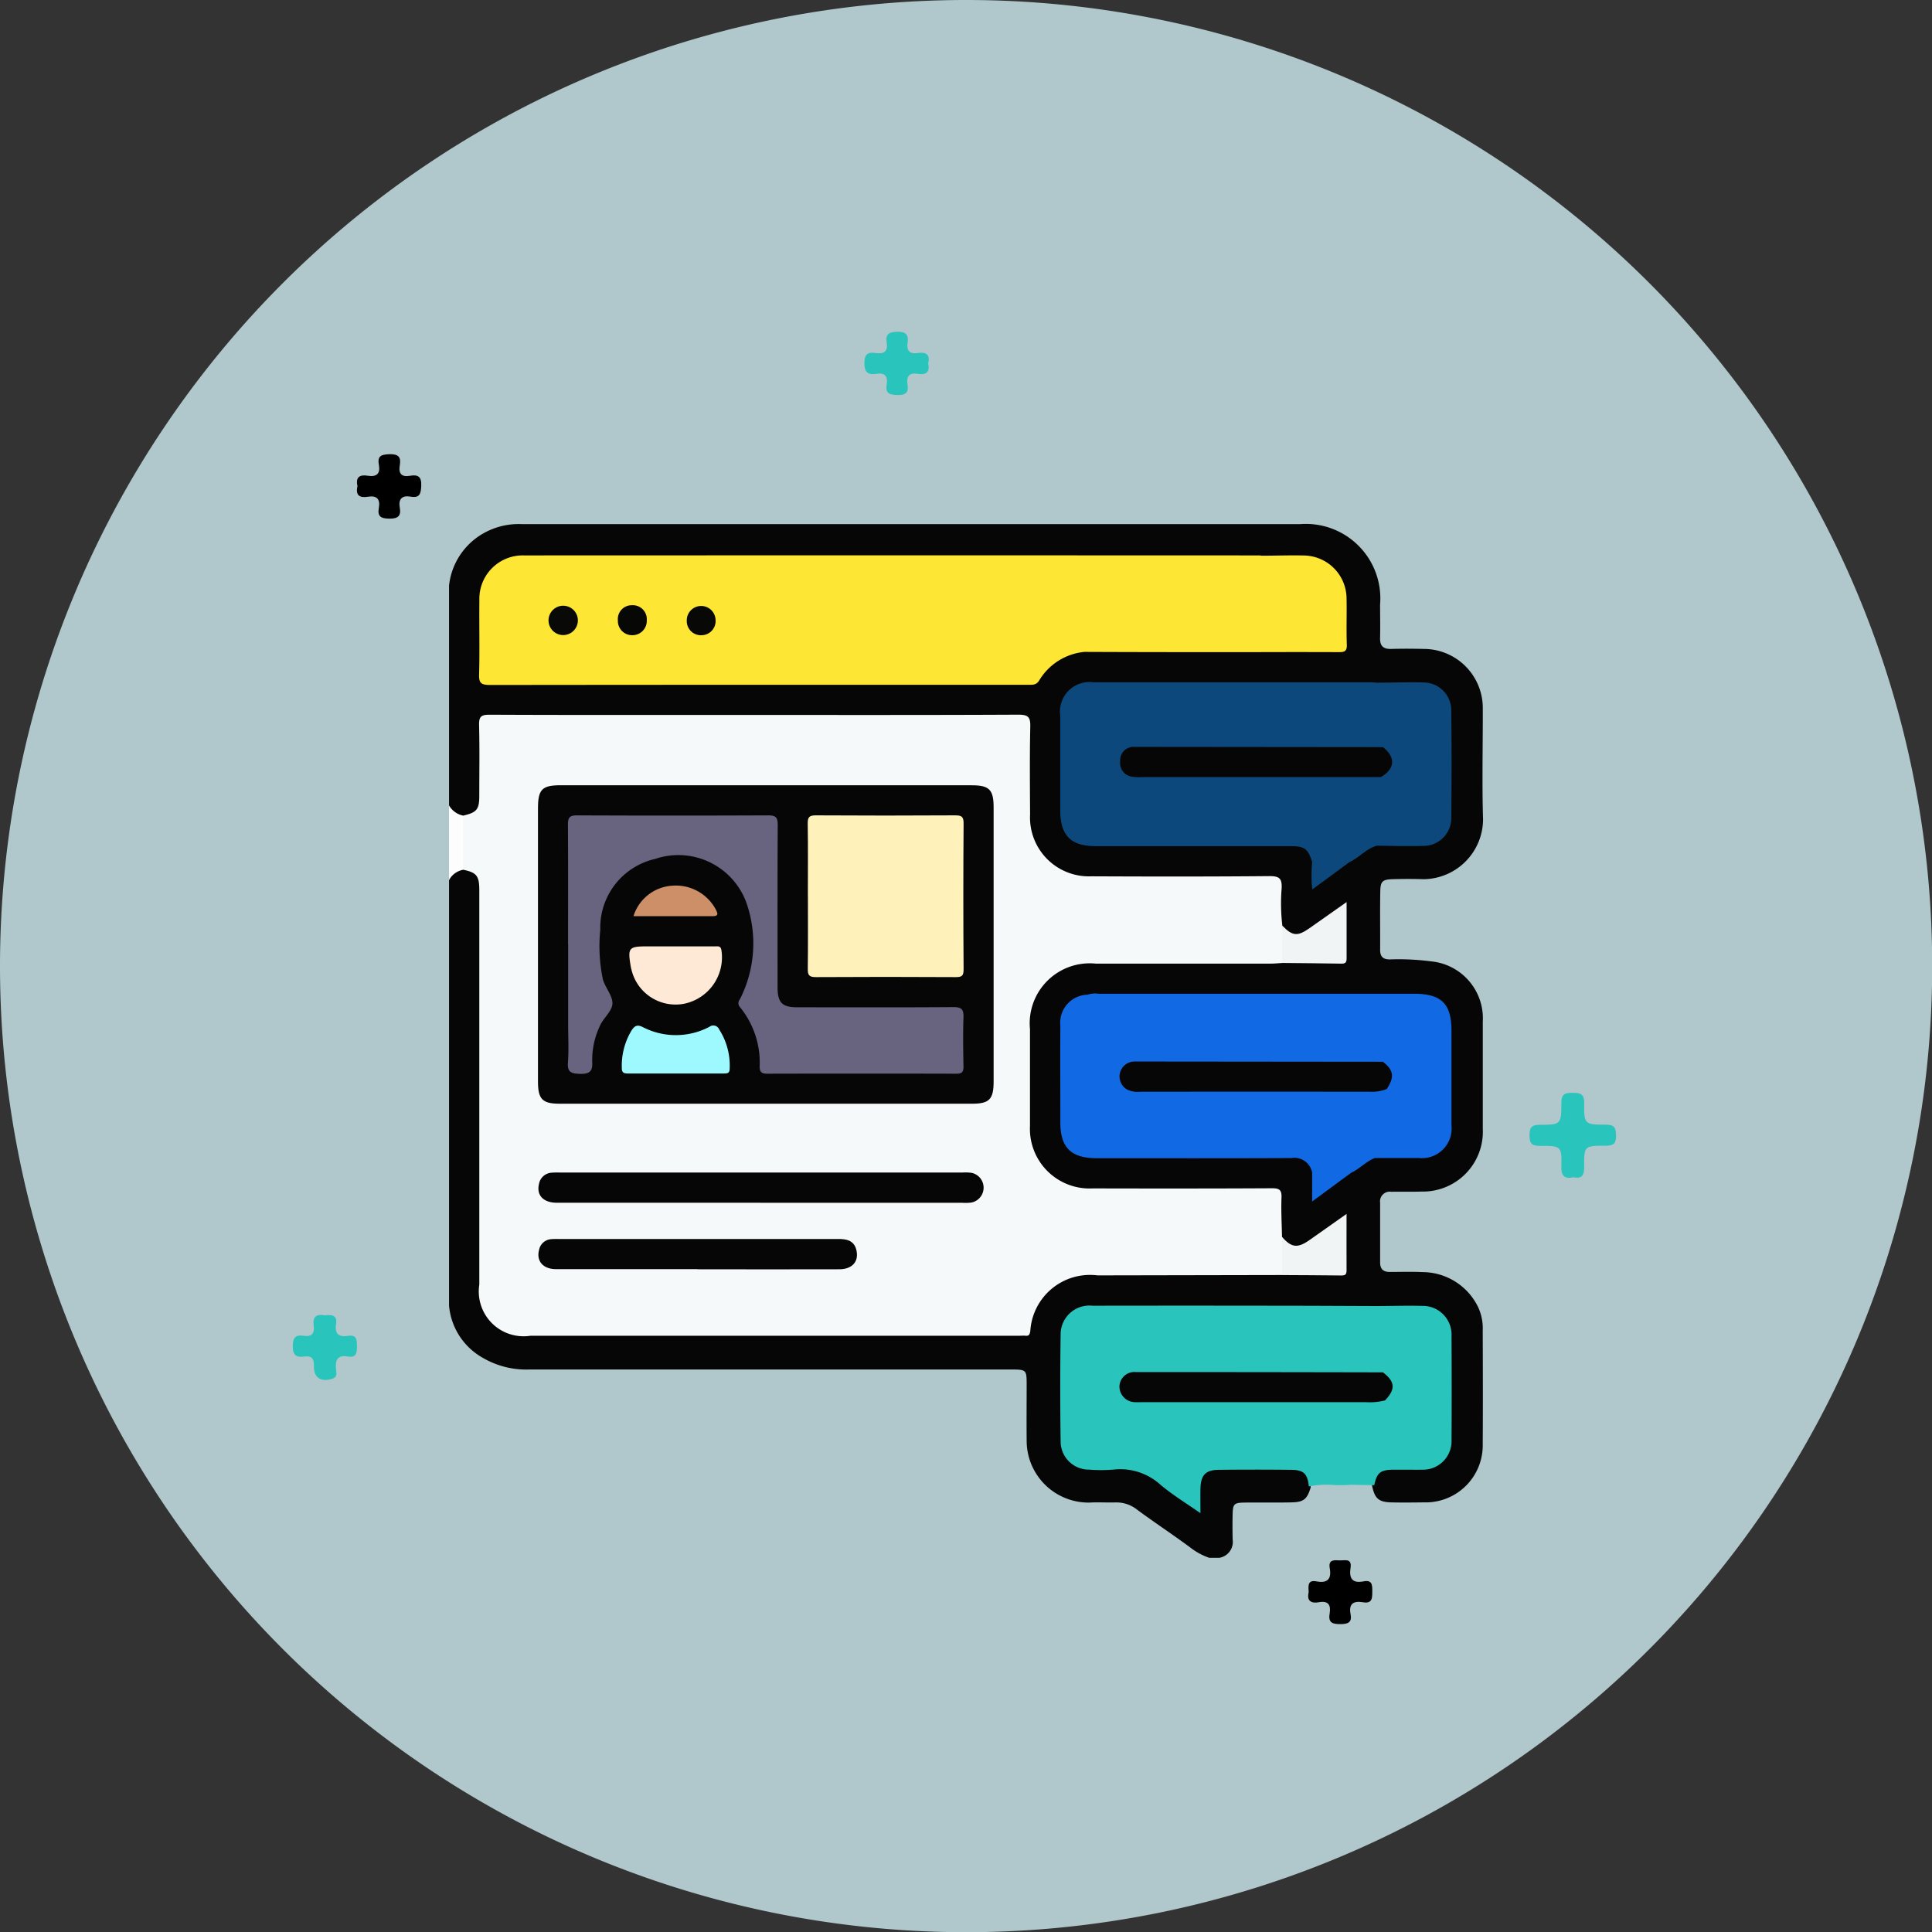 <svg id="Grupo_156636" data-name="Grupo 156636" xmlns="http://www.w3.org/2000/svg" width="87.191" height="87.191" viewBox="0 0 87.191 87.191">
  <rect x="0" y="0" width="87.191" height="87.191" fill="#333333" stroke="none"/>
  <path id="Trazado_127482" data-name="Trazado 127482" d="M43.6,0A43.6,43.6,0,1,1,0,43.6,43.6,43.6,0,0,1,43.6,0Z" fill="#b0c8cb"/>
  <g id="Grupo_156595" data-name="Grupo 156595" transform="translate(13.211 14.972)">
    <path id="Trazado_127053" data-name="Trazado 127053" d="M15.294,123.444c.4.089.493-.1.489-.473-.01-.936.006-.952.974-.947.36,0,.472-.11.465-.466-.007-.332-.067-.487-.451-.485-.972,0-1-.016-.986-.986,0-.439-.211-.447-.536-.45s-.494.051-.494.441c0,.982-.02,1-.979,1-.371,0-.459.132-.46.477s.087.477.458.475c.978-.006,1,.013.98.939-.01.43.149.556.539.48" transform="translate(42.499 -85.289)" fill="#29c4bb"/>
    <path id="Trazado_127054" data-name="Trazado 127054" d="M213.439,151.159c-.358-.068-.556.05-.5.455.049.339-.068.528-.443.47s-.5.078-.5.473c0,.414.166.509.519.462.337-.046.444.1.437.437-.011.525.315.727.823.568.241-.075.189-.268.173-.42-.042-.415.053-.67.543-.586.379.064.4-.173.4-.465s-.012-.527-.4-.467c-.415.064-.611-.088-.542-.526.066-.419-.2-.437-.512-.4" transform="translate(-211.994 -106.771)" fill="#29c4bb"/>
    <path id="Trazado_127055" data-name="Trazado 127055" d="M207.477,69.073c-.092.4.09.536.465.473.405-.068.571.1.5.5s.1.483.477.487.536-.112.469-.491c-.072-.4.1-.57.5-.5s.452-.139.468-.489c.018-.41-.141-.518-.5-.455-.389.068-.533-.093-.468-.473.063-.363-.054-.51-.459-.5-.357.013-.563.063-.486.472s-.1.563-.5.5c-.375-.063-.557.071-.464.47" transform="translate(-204.556 -62.099)" fill="#010000"/>
    <path id="Trazado_127056" data-name="Trazado 127056" d="M51.8,186.444c-.087.373.1.509.469.442.437-.079.541.148.478.517-.07.41.129.473.489.471.344,0,.529-.08.456-.45-.095-.487.149-.606.568-.535s.41-.2.412-.493-.006-.528-.395-.451c-.523.1-.656-.148-.586-.615.068-.448-.274-.319-.5-.332s-.51-.046-.44.343c.087.48-.081.7-.59.605-.424-.081-.372.214-.36.5" transform="translate(-5.952 -129.55)" fill="#010000"/>
    <path id="Trazado_127057" data-name="Trazado 127057" d="M124.64,17.234c.1-.425-.135-.508-.483-.456s-.5-.1-.449-.452-.051-.518-.46-.509c-.376.008-.548.105-.483.491s-.116.525-.487.469c-.344-.052-.517.031-.519.451s.16.546.536.487c.4-.063.531.117.47.487-.069.415.154.463.5.47.374.008.5-.133.44-.475-.06-.376.079-.547.471-.482s.546-.094.461-.482" transform="translate(-95.96 -15.817)" fill="#29c4bb"/>
  </g>
  <g id="Grupo_158029" data-name="Grupo 158029" transform="translate(20.265 23.654)">
    <g id="Grupo_158030" data-name="Grupo 158030">
      <path id="Trazado_131410" data-name="Trazado 131410" d="M0,35.268v-19.2A.7.7,0,0,1,.761,15.5a.867.867,0,0,1,.745.894c.017.212.01.424.01.636q0,8.6,0,17.191a2.566,2.566,0,0,0,.2,1.2,1.846,1.846,0,0,0,1.542,1.052,5.409,5.409,0,0,0,.591.01H25.177c.136,0,.273-.008.409,0a.462.462,0,0,0,.547-.414,2.96,2.96,0,0,1,3.146-2.327c2.743.048,5.488-.008,8.231.024.786,0,1.574-.009,2.36.006.371.007.519-.133.505-.506-.022-.586.007-1.173-.016-1.83-.564.334-1.02.7-1.508,1.023a.848.848,0,0,1-1.356-.334,6.6,6.6,0,0,1-.047-1.269c-.009-.7-.015-.718-.7-.719-2.409,0-4.82-.059-7.227.017a3.081,3.081,0,0,1-3.46-3.458c.061-1.224.05-2.455,0-3.681-.076-1.986,1.041-3.343,3.328-3.363,1.318-.012,2.636-.006,3.955,0,1.394,0,2.788-.018,4.181.011.787,0,1.575-.006,2.363,0,.342,0,.5-.118.49-.477-.017-.586,0-1.174-.009-1.834-.405.238-.725.483-1.056.71-.175.12-.341.253-.526.358a.81.81,0,0,1-1.288-.334,7.555,7.555,0,0,1-.053-1.406c-.016-.6-.051-.645-.655-.647-2.533-.005-5.067-.057-7.6.017a2.968,2.968,0,0,1-3.132-3.124c.034-1.152.008-2.3.006-3.458,0-.7-.013-.718-.706-.718q-5.164,0-10.329,0H2.471c-.151,0-.3.01-.455,0-.373-.025-.507.148-.5.513.008,1,.018,2,0,3a.879.879,0,0,1-.741.992A.7.7,0,0,1,0,12.7V2.775A3.091,3.091,0,0,1,1.526.43,3.233,3.233,0,0,1,3.311,0H38.4a3.363,3.363,0,0,1,3.618,3.632c0,.5.012,1,0,1.5-.011.376.152.513.516.5.485-.014.971-.011,1.456,0a2.666,2.666,0,0,1,2.663,2.7c.005,1.668-.038,3.338.012,5.005a2.713,2.713,0,0,1-2.688,2.687c-.469-.015-.941-.014-1.41,0-.443.017-.531.1-.54.548-.017.879,0,1.759-.007,2.639,0,.309.13.434.436.433a11.366,11.366,0,0,1,1.861.088,2.582,2.582,0,0,1,2.336,2.72q0,2.412,0,4.823a2.705,2.705,0,0,1-2.768,2.846c-.455.016-.91,0-1.365.009a.439.439,0,0,0-.5.5c0,.9,0,1.79,0,2.685,0,.309.142.435.443.434.485,0,.972-.019,1.456.007a2.8,2.8,0,0,1,2.526,1.585,2.277,2.277,0,0,1,.205,1.06c.006,1.7.012,3.4,0,5.1A2.575,2.575,0,0,1,44,44.148c-.5.006-1,.013-1.5,0-.553-.019-.727-.182-.843-.752a.785.785,0,0,1,.726-.835,7.153,7.153,0,0,1,1.4-.057,1.183,1.183,0,0,0,1.306-1.29q.019-2.2,0-4.408c-.009-.952-.446-1.375-1.408-1.389-.636-.009-1.272,0-1.908-.005-4.079.009-8.158,0-12.237,0-.212,0-.425-.008-.637.012a1.172,1.172,0,0,0-1.156,1.132c-.052,1.606-.058,3.214,0,4.82a1.127,1.127,0,0,0,1.234,1.12c.364.006.73.026,1.091,0a2.705,2.705,0,0,1,1.939.629c.443.344.907.661,1.371.975.227.154.331.092.33-.174-.006-1.3.611-1.437,1.608-1.426.849.009,1.7-.029,2.547.017.72.039.98.3,1.025.95-.161.538-.314.668-.861.681-.71.017-1.421,0-2.132.009-.469.008-.518.062-.531.526-.01.378-.007.756,0,1.134a.73.73,0,0,1-.6.833h-.455a2.936,2.936,0,0,1-.871-.476c-.792-.586-1.618-1.127-2.409-1.715a1.505,1.505,0,0,0-.975-.308c-.379.011-.759-.017-1.137.006a2.794,2.794,0,0,1-2.849-2.805c-.009-.834,0-1.668,0-2.5,0-.694-.009-.7-.717-.7q-10.874,0-21.748,0a3.881,3.881,0,0,1-2.087-.532A3,3,0,0,1,0,35.268" transform="translate(0 0)" fill="#060606"/>
      <path id="Trazado_131411" data-name="Trazado 131411" d="M.637,45.983A.9.9,0,0,0,0,46.447V43.079a.959.959,0,0,0,.637.459.535.535,0,0,1,.141.369q.029.853,0,1.707a.516.516,0,0,1-.141.368" transform="translate(0 -30.383)" fill="#fdfdfd"/>
      <path id="Trazado_131412" data-name="Trazado 131412" d="M2.161,36.178V33.734c.616-.143.727-.276.728-.893,0-1.062.018-2.123-.009-3.184-.009-.369.072-.478.462-.477,3.685.017,7.37.01,11.055.01,4.276,0,8.553.009,12.83-.012.457,0,.538.131.528.551-.029,1.319-.015,2.638-.009,3.958a2.658,2.658,0,0,0,2.765,2.786c2.684.012,5.369.016,8.053-.009.459,0,.555.133.535.557a8.537,8.537,0,0,0,.032,1.68,2.2,2.2,0,0,1-.012,1.684c-.166.01-.331.027-.5.028q-3.956,0-7.911,0a2.709,2.709,0,0,0-2.966,2.959c0,1.455,0,2.91,0,4.364a2.692,2.692,0,0,0,2.831,2.822c2.7.006,5.4.008,8.093-.007.341,0,.44.08.427.425-.023.589.012,1.18.023,1.771a2.259,2.259,0,0,1,0,1.72q-4.163.008-8.325.016A2.7,2.7,0,0,0,27.756,57c-.027.144-.053.222-.212.207-.09-.009-.182,0-.273,0H5.2A2.022,2.022,0,0,1,2.89,54.9q0-8.895,0-17.789c0-.66-.118-.808-.728-.935" transform="translate(-1.524 -20.579)" fill="#f6f9f9"/>
      <path id="Unión_20" data-name="Unión 20" d="M8983.477,4717.571c.031-1.123,0-2.244.013-3.367a1.958,1.958,0,0,1,2.012-2.016q16.585-.007,33.171,0c.045,0,.09.009.136.013.636,0,1.272-.025,1.908-.009a1.951,1.951,0,0,1,1.909,1.932c.016.7-.014,1.4.012,2.094.011.306-.118.337-.372.335q-1.884-.007-3.77,0h-2.512q-2.591,0-5.187-.011a2.679,2.679,0,0,0-2.04,1.284c-.134.224-.308.2-.5.2h-8.417q-7.941,0-15.88.009C8983.592,4718.031,8983.465,4717.965,8983.477,4717.571Z" transform="translate(-8982.121 -4710.776)" fill="#fee734" stroke="rgba(0,0,0,0)" stroke-miterlimit="10" stroke-width="1"/>
      <path id="Unión_21" data-name="Unión 21" d="M8988,4720.266a2.7,2.7,0,0,0-2.131-.68,6.779,6.779,0,0,1-1.091,0,1.273,1.273,0,0,1-1.281-1.274q-.034-2.413,0-4.823a1.3,1.3,0,0,1,1.443-1.3q4.213-.007,8.422,0c1.441,0,2.88.009,4.321.014.712,0,1.424-.025,2.133-.007a1.3,1.3,0,0,1,1.323,1.371c.007,1.559.01,3.118,0,4.676a1.29,1.29,0,0,1-1.342,1.346c-.229.007-.456,0-.685,0-.212,0-.422,0-.633,0-.562.014-.709.145-.828.7l-1.051-.021a5.564,5.564,0,0,1-.8.011,4.065,4.065,0,0,0-1.1.066c-.065-.579-.228-.746-.811-.75q-1.613-.017-3.23,0c-.623,0-.838.232-.852.865-.007.327,0,.655,0,1.091C8989.14,4721.088,8988.534,4720.717,8988,4720.266Zm10.079-3.86a.383.383,0,0,1,.048.031.15.15,0,0,1,.033-.14.612.612,0,0,0-.072-.942.167.167,0,0,1-.05-.082h0a2.194,2.194,0,0,1-.766.063q-4.91,0-9.822,0a2.956,2.956,0,0,0-.68.039.477.477,0,0,0-.414.424.491.491,0,0,0,.287.477,1.109,1.109,0,0,0,.619.12q1.827,0,3.657,0c2.3,0,4.595.009,6.893-.016h.067A.671.671,0,0,1,8998.074,4716.405Z" transform="translate(-8955.896 -4676.916)" fill="#29c4bb" stroke="rgba(0,0,0,0)" stroke-miterlimit="10" stroke-width="1"/>
      <path id="Unión_24" data-name="Unión 24" d="M8994.842,4720.261a.815.815,0,0,0-.937-.653c-2.928.014-5.855.007-8.783.007-1.157,0-1.643-.477-1.643-1.618,0-1.457-.007-2.912,0-4.369a1.265,1.265,0,0,1,1.233-1.392,1.022,1.022,0,0,1,.493-.043q7.122,0,14.24,0c1.227,0,1.686.454,1.686,1.661q0,2.138,0,4.276a1.339,1.339,0,0,1-1.457,1.477c-.667,0-1.335,0-2,0-.4.149-.682.488-1.068.662l-1.764,1.3Zm3.1-3.813a.638.638,0,0,1,.236.031l.027.016v0a1.491,1.491,0,0,0-.119-1.141s-.007,0-.01,0a2.432,2.432,0,0,1-.723.047q-4.954,0-9.91,0a2.993,2.993,0,0,0-.68.039.477.477,0,0,0-.423.463.5.5,0,0,0,.353.479,1.513,1.513,0,0,0,.626.082c1.265,0,2.53,0,3.795,0,2.266,0,4.531.009,6.795-.018Z" transform="translate(-8955.891 -4690.999)" fill="#1169e3" stroke="rgba(0,0,0,0)" stroke-miterlimit="10" stroke-width="1"/>
      <path id="Unión_23" data-name="Unión 23" d="M8994.843,4720.293h0c-.192-.6-.342-.711-.983-.711q-4.392,0-8.78,0c-1.127,0-1.6-.477-1.606-1.6,0-1.425,0-2.851,0-4.276a1.336,1.336,0,0,1,1.5-1.52q6.236,0,12.468,0c.106,0,.212.011.318.018.709,0,1.421-.027,2.13-.009a1.256,1.256,0,0,1,1.231,1.261q.028,2.426,0,4.854a1.253,1.253,0,0,1-1.231,1.26c-.709.021-1.421,0-2.13-.009-.479.138-.8.542-1.238.743-.542.4-1.082.8-1.676,1.233A6.4,6.4,0,0,1,8994.843,4720.293Zm3.079-3.946a.509.509,0,0,1,.064.018c.123-.215.347-.381.3-.694-.029-.2-.211-.306-.245-.484l-.017.008a2.286,2.286,0,0,1-.764.061q-4.91,0-9.817,0a3.48,3.48,0,0,0-.635.029.494.494,0,0,0-.057.967,2.362,2.362,0,0,0,.766.063q4.84,0,9.683,0l.307,0A2.361,2.361,0,0,1,8997.922,4716.347Z" transform="translate(-8955.89 -4705.049)" fill="#0c487b" stroke="rgba(0,0,0,0)" stroke-miterlimit="10" stroke-width="1"/>
      <path id="Trazado_131421" data-name="Trazado 131421" d="M127.564,108.389q0-.86,0-1.72c.426.487.7.519,1.241.139s1.075-.757,1.67-1.178c0,.9-.005,1.73,0,2.556,0,.188-.074.224-.241.222-.892-.011-1.784-.014-2.676-.019" transform="translate(-89.97 -74.5)" fill="#f1f4f4"/>
      <path id="Trazado_131422" data-name="Trazado 131422" d="M127.567,60.627q.006-.842.012-1.684c.449.469.681.494,1.212.123s1.082-.761,1.688-1.188c0,.9,0,1.723,0,2.549,0,.181-.061.233-.236.23-.893-.016-1.786-.022-2.679-.031" transform="translate(-89.972 -40.822)" fill="#f1f4f4"/>
      <path id="Trazado_131425" data-name="Trazado 131425" d="M23.914,39.991h9.279c.788,0,.981.2.981,1q0,6.186,0,12.371c0,.8-.193,1-.978,1h-18.6c-.786,0-.985-.2-.985-1q0-6.163,0-12.326c0-.862.181-1.047,1.027-1.047h9.28" transform="translate(-9.597 -28.205)" fill="#060606"/>
      <path id="Trazado_131426" data-name="Trazado 131426" d="M23.71,100.645q-4.593,0-9.186,0c-.618,0-.936-.34-.812-.849a.614.614,0,0,1,.565-.507,3.11,3.11,0,0,1,.363-.007H32.83a1.98,1.98,0,0,1,.408.014.684.684,0,0,1-.025,1.342,2.417,2.417,0,0,1-.408.009h-9.1" transform="translate(-9.652 -70.019)" fill="#060606"/>
      <path id="Trazado_131427" data-name="Trazado 131427" d="M20.85,110.813q-3.186,0-6.372,0c-.575,0-.888-.361-.764-.854a.6.6,0,0,1,.568-.5c.09-.008.182-.007.273-.007q6.326,0,12.652,0c.4,0,.735.067.834.518.112.507-.2.848-.774.849q-3.208.006-6.417,0" transform="translate(-9.654 -77.191)" fill="#060606"/>
      <path id="Trazado_131428" data-name="Trazado 131428" d="M16.56,13.068a.662.662,0,1,1-1.323.023.662.662,0,0,1,1.323-.023" transform="translate(-10.747 -8.758)" fill="#090907"/>
      <path id="Trazado_131429" data-name="Trazado 131429" d="M26.5,13.772a.64.64,0,0,1-.653-.666.625.625,0,0,1,.624-.686.633.633,0,0,1,.68.68.646.646,0,0,1-.651.672" transform="translate(-18.227 -8.76)" fill="#070706"/>
      <path id="Trazado_131430" data-name="Trazado 131430" d="M37.073,13.774a.636.636,0,0,1-.668-.65.65.65,0,1,1,1.3-.039.64.64,0,0,1-.629.689" transform="translate(-25.676 -8.761)" fill="#080806"/>
      <path id="Trazado_131431" data-name="Trazado 131431" d="M114.543,129.846c.559.418.586.768.1,1.27a2.768,2.768,0,0,1-.85.08H103.74c-.121,0-.243.006-.364,0a.71.71,0,0,1-.718-.722.675.675,0,0,1,.742-.637q5.571,0,11.143.013" transform="translate(-72.403 -91.57)" fill="#060606"/>
      <path id="Trazado_131432" data-name="Trazado 131432" d="M114.553,82.291c.5.374.544.7.181,1.235a1.732,1.732,0,0,1-.707.122q-5.206-.007-10.413,0a1.142,1.142,0,0,1-.535-.07.676.676,0,0,1,.153-1.283.863.863,0,0,1,.181-.011l11.14.011" transform="translate(-72.418 -58.032)" fill="#060606"/>
      <path id="Trazado_131433" data-name="Trazado 131433" d="M114.627,34.112c.589.458.553.987-.093,1.355l-10.74,0a2.708,2.708,0,0,1-.454-.013.622.622,0,0,1-.567-.7.6.6,0,0,1,.614-.65c.03,0,.061,0,.091,0l11.149.011" transform="translate(-72.484 -24.051)" fill="#060606"/>
      <path id="Trazado_131434" data-name="Trazado 131434" d="M18.2,50.423c0-1.8.007-3.609-.006-5.413,0-.311.075-.414.4-.413q4.322.019,8.643,0c.35,0,.427.106.425.438-.014,2.441-.008,4.882-.007,7.323,0,.689.208.9.888.9,2.351,0,4.7.009,7.051-.008.367,0,.463.106.451.459-.026.742-.014,1.486,0,2.229,0,.231-.067.318-.309.318q-4.276-.01-8.553,0c-.26,0-.34-.085-.336-.34a3.968,3.968,0,0,0-.883-2.659.265.265,0,0,1-.011-.358,5.554,5.554,0,0,0,.292-4.367,3.266,3.266,0,0,0-4.118-1.969,3.181,3.181,0,0,0-2.473,3.188,7.34,7.34,0,0,0,.12,2.26c.119.384.464.763.426,1.114-.037.335-.427.637-.577,1a3.61,3.61,0,0,0-.334,1.588c.029.44-.122.563-.559.549-.393-.013-.57-.078-.536-.52.042-.558.01-1.121.01-1.682V50.423" transform="translate(-12.828 -31.453)" fill="#68637f"/>
      <path id="Trazado_131435" data-name="Trazado 131435" d="M54.931,48.245c0-1.091.011-2.182-.007-3.273-.005-.3.078-.375.374-.373q3.137.019,6.274,0c.273,0,.39.037.387.358q-.024,3.3,0,6.591c0,.28-.068.353-.35.351q-3.159-.019-6.319,0c-.315,0-.367-.1-.363-.385.014-1.091.006-2.182.006-3.273" transform="translate(-38.737 -31.456)" fill="#fef1b9"/>
      <path id="Trazado_131436" data-name="Trazado 131436" d="M29.72,64.657h1.77c.132,0,.247-.027.278.187a2.138,2.138,0,0,1-1.671,2.4,2.045,2.045,0,0,1-2.387-1.519c-.011-.044-.025-.087-.032-.132-.151-.883-.108-.936.772-.936H29.72" transform="translate(-19.473 -45.602)" fill="#fee9d6"/>
      <path id="Trazado_131437" data-name="Trazado 131437" d="M28.856,78.954c-.7,0-1.392,0-2.088,0-.187,0-.315-.009-.311-.256a3.082,3.082,0,0,1,.439-1.686c.132-.2.243-.285.505-.155a3.25,3.25,0,0,0,3.01-.011.286.286,0,0,1,.44.118,3.02,3.02,0,0,1,.475,1.764c0,.232-.129.225-.291.225-.726,0-1.452,0-2.178,0" transform="translate(-18.66 -54.16)" fill="#9df9fe"/>
      <path id="Trazado_131438" data-name="Trazado 131438" d="M28.248,56.732A1.959,1.959,0,0,1,30,55.359a2.043,2.043,0,0,1,1.955,1.062c.082.166.166.315-.14.314-1.176,0-2.351,0-3.567,0" transform="translate(-19.923 -39.042)" fill="#cd8f68"/>
    </g>
  </g>
</svg>
